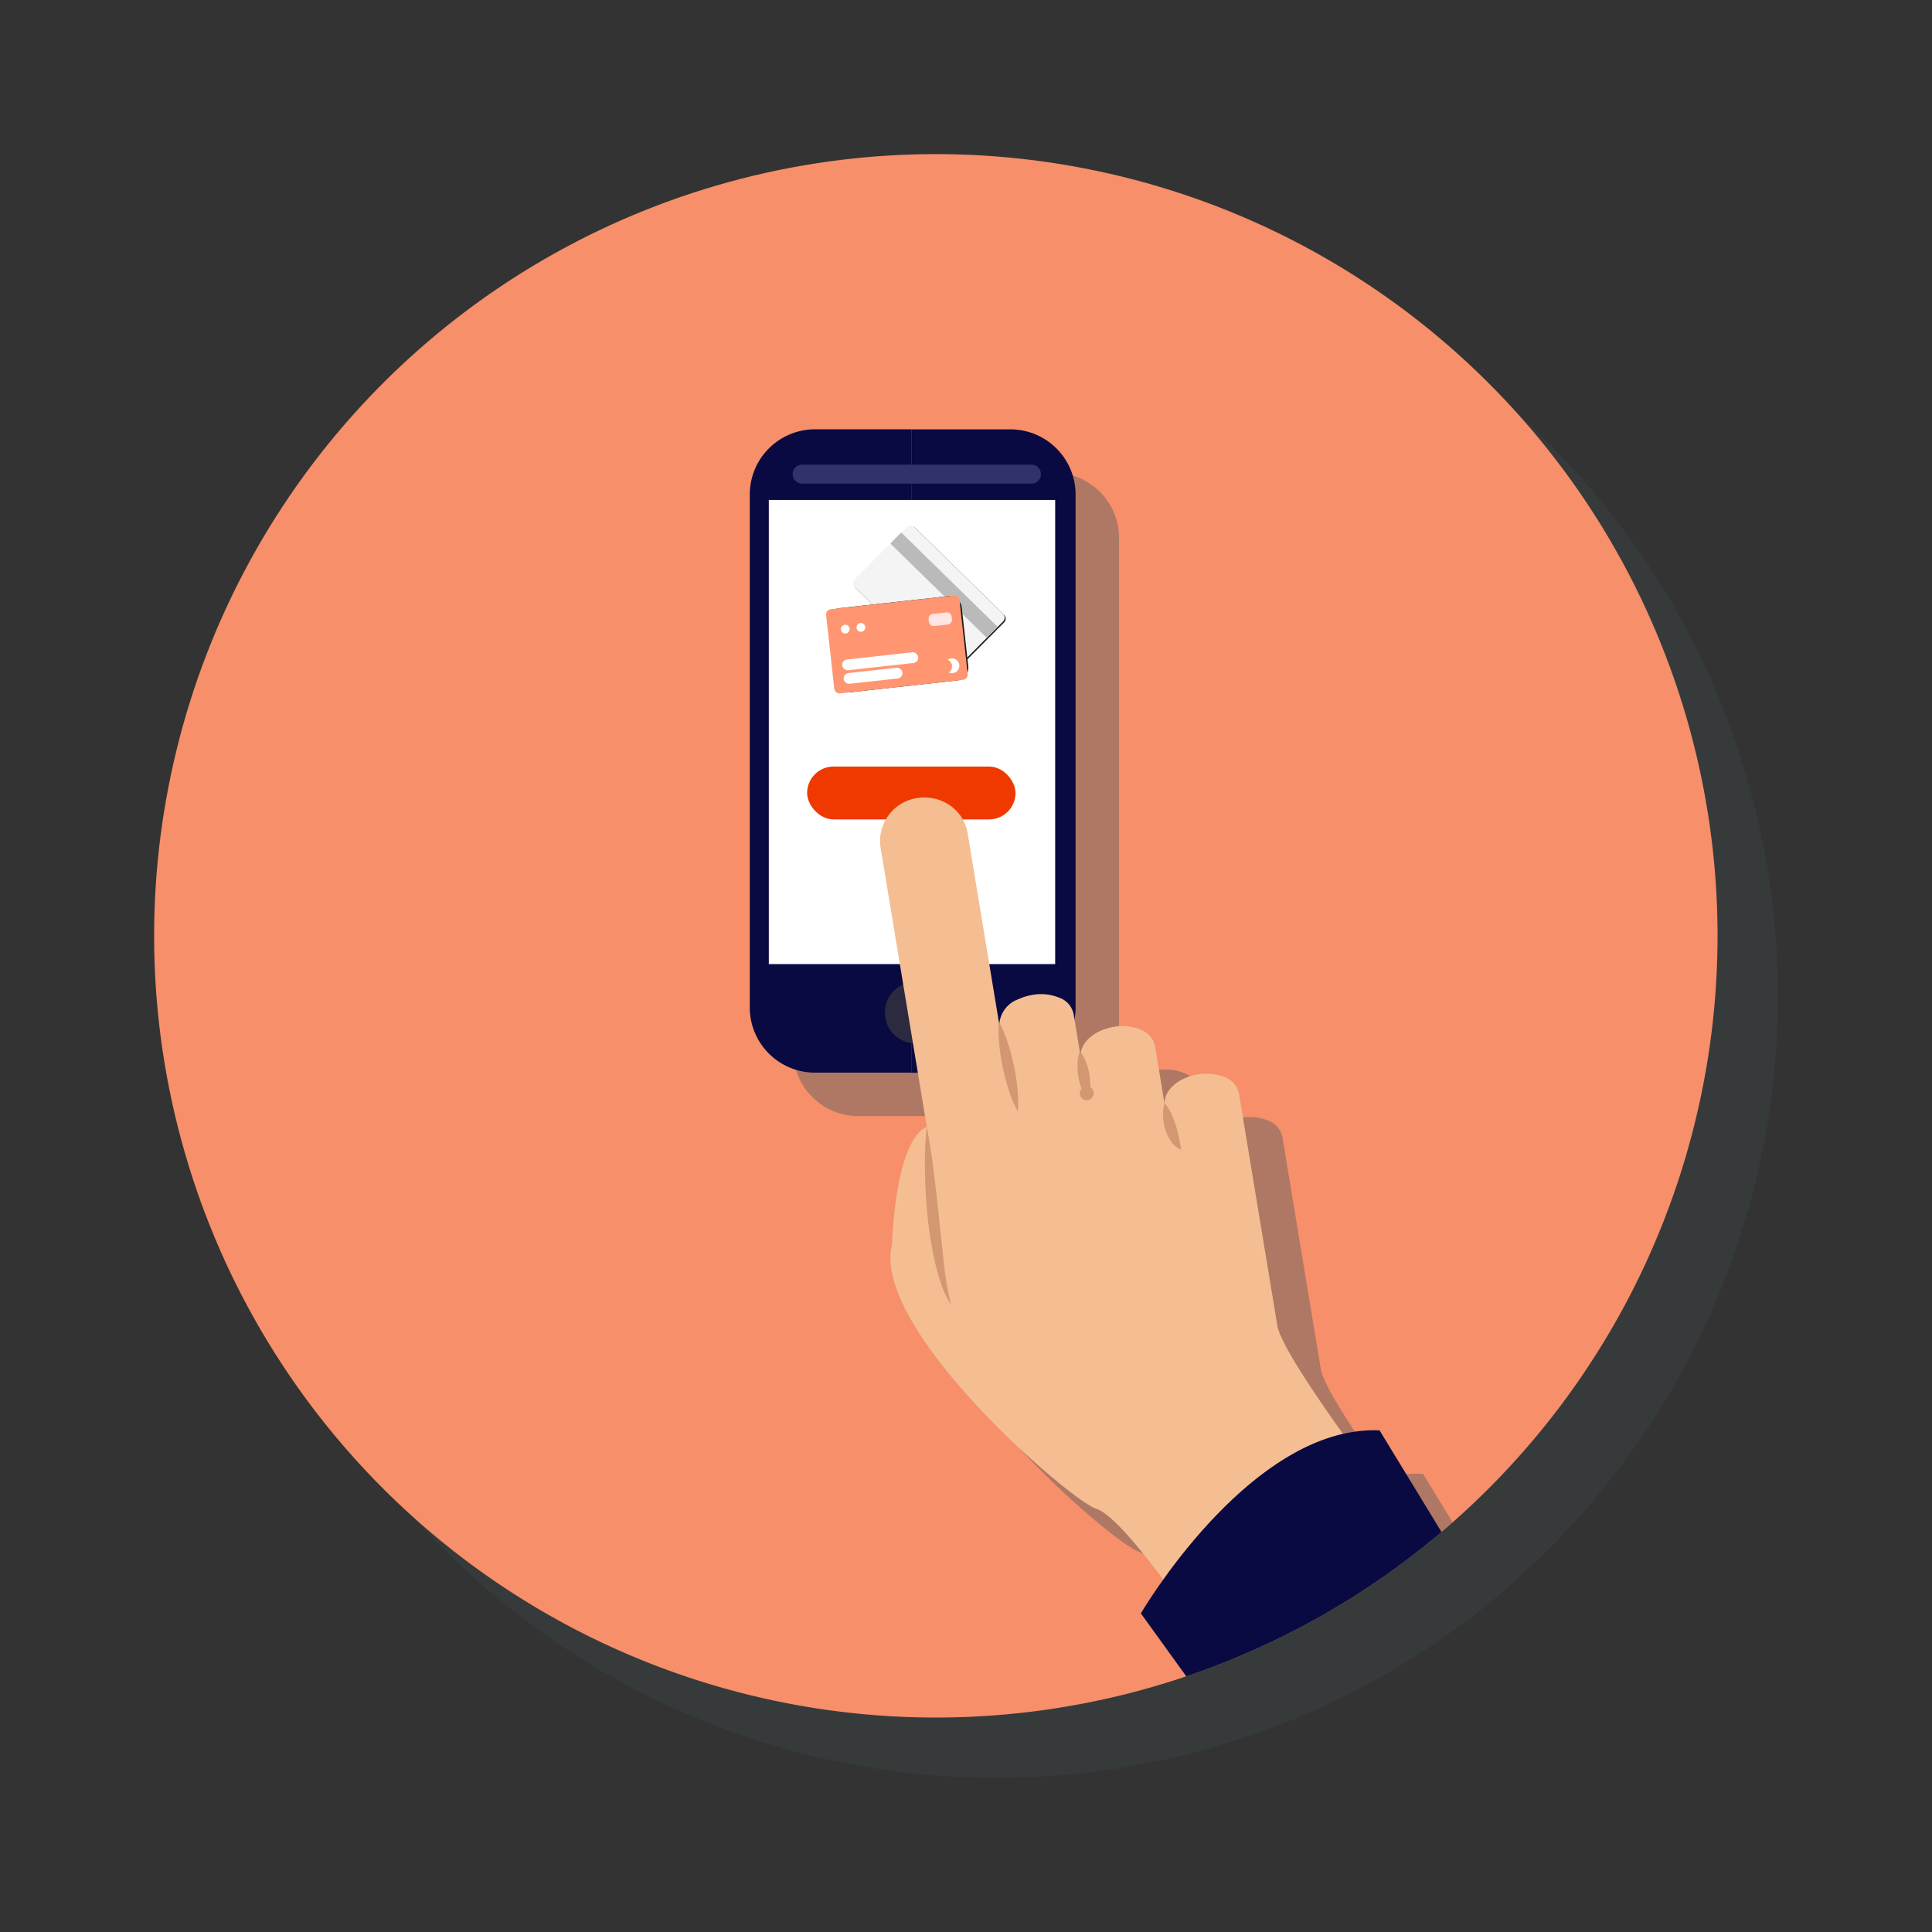 <svg xmlns="http://www.w3.org/2000/svg" xmlns:xlink="http://www.w3.org/1999/xlink" width="162.99" height="162.99" viewBox="0 0 162.99 162.99"><rect x="0" y="0" width="162.99" height="162.99" fill="#333333" stroke="none"/><defs><style>.a{fill:none;}.b{fill:#ebb6a3;}.c{opacity:0.2;}.d{clip-path:url(#a);}.e{fill:#415659;}.f{clip-path:url(#b);}.g{fill:#f68f6a;}.h{opacity:0.4;}.i{fill:#080a41;}.j{fill:#fff;}.k{fill:#2c2a3f;}.l{fill:#30336b;}.m{fill:#ef3901;}.n{fill:#f4be92;}.o{fill:#d39871;}.p{fill:#1c1c1c;}.q{fill:#f4f4f4;}.r{fill:#bababa;}.s{fill:#ff9671;}.t{fill:#ff0;}.u{fill:#ffe5e3;}</style><clipPath id="a"><circle class="a" cx="65.948" cy="65.948" r="65.948" transform="translate(0 128.599) rotate(-77.164)"/></clipPath><clipPath id="b"><circle class="b" cx="65.948" cy="65.948" r="65.948" transform="translate(0 128.599) rotate(-77.164)"/></clipPath></defs><g class="c" transform="translate(5.089 5.089)"><g transform="translate(0 0)"><g class="d"><circle class="e" cx="65.948" cy="65.948" r="65.948" transform="translate(0 128.599) rotate(-77.164)"/><path class="e" d="M1298.817,564.927h-8.129a5.5,5.5,0,0,1-5.5-5.5V516.154a5.5,5.5,0,0,1,5.5-5.5h8.129Z" transform="translate(-1218.271 -470.771)"/><path class="e" d="M1317.322,510.658h8.358a5.5,5.5,0,0,1,5.5,5.5v43.278a5.5,5.5,0,0,1-5.5,5.5h-8.358Z" transform="translate(-1236.776 -470.771)"/><rect class="e" width="24.158" height="39.157" transform="translate(68.525 45.84)"/><path class="e" d="M1317.266,623.095a2.605,2.605,0,1,1-2.6-2.548A2.577,2.577,0,0,1,1317.266,623.095Z" transform="translate(-1233.743 -534.062)"/><path class="e" d="M1314.65,518.478a.8.8,0,0,1-.8.8H1294.5a.8.8,0,0,1-.8-.8h0a.8.8,0,0,1,.8-.8h19.349a.8.8,0,0,1,.8.8Z" transform="translate(-1223.169 -474.814)"/><rect class="e" width="17.582" height="4.459" rx="2.23" transform="translate(71.756 68.332)"/><path class="e" d="M1350.153,637.577c-6.638,1.518-12.345,8.342-15.167,12.293-1.7-2.293-4.3-5.561-5.665-5.985-1.947-.6-16.184-12.735-17.282-20.271a5.121,5.121,0,0,1,.075-2.055s.037-1.532.282-3.4a1.452,1.452,0,0,1,.021-.155c.341-2.541,1.076-5.634,2.622-6.338l-3.9-23.559a3.669,3.669,0,0,1,3.082-4.171,3.8,3.8,0,0,1,2.77.616,3.533,3.533,0,0,1,1.495,2.339l2.693,16.284a1.52,1.52,0,0,1-.018-.167,2.415,2.415,0,0,1,1.6-2.1h0a4.576,4.576,0,0,1,1.189-.367,4.063,4.063,0,0,1,2.283.242.118.118,0,0,1,.03.009,1.88,1.88,0,0,1,1.161,1.349l.617,3.73c-.194-1.172,1.045-2.349,2.777-2.635a4.059,4.059,0,0,1,2.31.253,1.887,1.887,0,0,1,1.164,1.349l.835,5.045a1.845,1.845,0,0,1-.02-.217c-.02-1.1,1.17-2.149,2.794-2.418a4.05,4.05,0,0,1,2.313.252,1.883,1.883,0,0,1,1.161,1.349l3.242,19.6C1344.863,629.922,1347.677,634.112,1350.153,637.577Z" transform="translate(-1233.189 -512.946)"/><path class="e" d="M1415.758,753.551l-27.127,2.77-7.747-6.275-17.894-24.815s.68-1.164,1.886-2.846v0c2.822-3.951,8.529-10.775,15.167-12.294a11.545,11.545,0,0,1,3.083-.3l6.706,11Z" transform="translate(-1263.078 -585.457)"/><path class="e" d="M1320.181,649.4c.25,1.258.425,2.514.586,3.77s.3,2.511.435,3.764l.4,3.755a25.8,25.8,0,0,0,.629,3.722,7.622,7.622,0,0,1-.835-1.741c-.1-.306-.206-.612-.289-.921s-.158-.622-.237-.933a35.125,35.125,0,0,1-.612-3.781c-.122-1.268-.211-2.539-.226-3.812A29.679,29.679,0,0,1,1320.181,649.4Z" transform="translate(-1238.331 -550.678)"/><path class="e" d="M1336.293,636.083a10.477,10.477,0,0,1-.763-1.823,17.144,17.144,0,0,1-.5-1.877,16.8,16.8,0,0,1-.3-1.921,10.335,10.335,0,0,1-.037-1.976,10.349,10.349,0,0,1,.764,1.823,16.845,16.845,0,0,1,.5,1.878,17.035,17.035,0,0,1,.3,1.921A10.475,10.475,0,0,1,1336.293,636.083Z" transform="translate(-1246.761 -538.635)"/><path class="e" d="M1350.573,634.359a3.557,3.557,0,0,1,.539.971,5.326,5.326,0,0,1,.272,1.016,5.234,5.234,0,0,1,.07,1.048.59.59,0,1,1-.739.123,5.294,5.294,0,0,1-.271-1.016,5.408,5.408,0,0,1-.069-1.049A3.577,3.577,0,0,1,1350.573,634.359Z" transform="translate(-1255.812 -542.017)"/><path class="e" d="M1367.534,644.684a4.362,4.362,0,0,1,.584.946,7.355,7.355,0,0,1,.369.967,9.862,9.862,0,0,1,.247.982c.071.338.108.655.217,1.038a1.709,1.709,0,0,1-.9-.737,3.773,3.773,0,0,1-.471-1,4.376,4.376,0,0,1-.184-1.072A3.1,3.1,0,0,1,1367.534,644.684Z" transform="translate(-1265.612 -547.964)"/><path class="e" d="M1318.586,538.076l-4.391,4.416a.46.46,0,0,1-.646,0l-7.484-7.322a.451.451,0,0,1-.007-.642l4.391-4.416a.46.46,0,0,1,.647,0l7.484,7.322A.451.451,0,0,1,1318.586,538.076Z" transform="translate(-1230.213 -481.901)"/><path class="e" d="M1313.994,542.3a.458.458,0,0,1-.54.079.444.444,0,0,1-.106-.078l-1.251-1.223-6.233-6.1a.451.451,0,0,1-.007-.641l3.016-3.033.921-.926.454-.457a.46.46,0,0,1,.647,0l1.818,1.779,5.665,5.544a.45.45,0,0,1,.007.641l-.454.456-.921.926Z" transform="translate(-1230.097 -481.788)"/><path class="e" d="M1321.283,540.065l-8.137-7.961.921-.926,8.137,7.961Z" transform="translate(-1234.37 -482.59)"/><path class="e" d="M1.072,0h9.185a1.072,1.072,0,0,1,1.072,1.072V6.079a1.073,1.073,0,0,1-1.073,1.073H1.072A1.072,1.072,0,0,1,0,6.08V1.072A1.072,1.072,0,0,1,1.072,0Z" transform="translate(73.424 55.089) rotate(-6.302)"/><path class="e" d="M1312.309,550.328a.452.452,0,0,1-.276.469.426.426,0,0,1-.126.033l-1.73.191-3.712.41-4.914.542a.455.455,0,0,1-.5-.4l-.471-4.262-.144-1.3-.07-.642a.454.454,0,0,1,.4-.5l2.516-.278,7.84-.865a.454.454,0,0,1,.5.4l.07.641.015.14.129,1.162Z" transform="translate(-1227.007 -489.812)"/><circle class="e" cx="0.369" cy="0.369" r="0.369" transform="translate(74.601 56.37)"/><circle class="e" cx="0.369" cy="0.369" r="0.369" transform="translate(75.924 56.226)"/><path class="e" d="M1325.527,556.776a.622.622,0,0,1-.551.686.615.615,0,0,1-.318-.049.622.622,0,0,0-.117-1.071.622.622,0,0,1,.986.435Z" transform="translate(-1240.934 -497.014)"/><path class="e" d="M1324.564,557.007a.359.359,0,1,1-.367-.5A.622.622,0,0,1,1324.564,557.007Z" transform="translate(-1240.589 -497.177)"/><path class="e" d="M1324.564,557.007a.359.359,0,1,1-.367-.5A.622.622,0,0,1,1324.564,557.007Z" transform="translate(-1240.589 -497.177)"/><path class="e" d="M1323.474,557.5a.622.622,0,1,1-.117-1.071.622.622,0,0,0,.117,1.071Z" transform="translate(-1239.749 -497.105)"/><path class="e" d="M.41,0H1.546a.411.411,0,0,1,.411.411V.619a.411.411,0,0,1-.411.411H.41A.41.41,0,0,1,0,.621V.41A.41.41,0,0,1,.41,0Z" transform="translate(81.963 55.498) rotate(-6.219)"/><rect class="e" width="6.454" height="0.91" rx="0.455" transform="translate(74.663 59.353) rotate(-6.332)"/><rect class="e" width="4.988" height="0.91" rx="0.455" transform="translate(74.79 60.497) rotate(-6.332)"/><path class="e" d="M1290.177,556.287h-8.129a5.5,5.5,0,0,1-5.5-5.5V507.514a5.5,5.5,0,0,1,5.5-5.5h8.129Z" transform="translate(-1213.295 -465.795)"/><path class="e" d="M1308.682,502.018h8.358a5.5,5.5,0,0,1,5.5,5.5v43.278a5.5,5.5,0,0,1-5.5,5.5h-8.358Z" transform="translate(-1231.799 -465.795)"/><rect class="e" width="24.158" height="39.157" transform="translate(64.861 42.176)"/><path class="e" d="M1308.626,614.455a2.605,2.605,0,1,1-2.6-2.548A2.577,2.577,0,0,1,1308.626,614.455Z" transform="translate(-1228.767 -529.086)"/><path class="e" d="M1306.01,509.838a.8.8,0,0,1-.8.8h-19.349a.8.8,0,0,1-.8-.8h0a.8.8,0,0,1,.8-.8h19.349a.8.8,0,0,1,.8.8Z" transform="translate(-1218.192 -469.838)"/><rect class="e" width="17.582" height="4.459" rx="2.23" transform="translate(68.092 64.668)"/><path class="e" d="M1341.513,628.937c-6.637,1.518-12.345,8.342-15.167,12.294-1.7-2.293-4.3-5.561-5.665-5.985-1.947-.6-16.184-12.735-17.282-20.271a5.116,5.116,0,0,1,.075-2.055s.037-1.532.282-3.4a1.42,1.42,0,0,1,.021-.155c.341-2.541,1.076-5.634,2.622-6.338l-3.9-23.559a3.669,3.669,0,0,1,3.082-4.171,3.8,3.8,0,0,1,2.769.616,3.534,3.534,0,0,1,1.495,2.339l2.693,16.284a1.523,1.523,0,0,1-.018-.167,2.416,2.416,0,0,1,1.6-2.1h0a4.57,4.57,0,0,1,1.189-.367,4.062,4.062,0,0,1,2.283.242.116.116,0,0,1,.03.009,1.88,1.88,0,0,1,1.161,1.349l.617,3.73c-.194-1.172,1.045-2.349,2.777-2.635a4.059,4.059,0,0,1,2.31.253,1.887,1.887,0,0,1,1.164,1.349l.834,5.045a1.846,1.846,0,0,1-.02-.217c-.02-1.1,1.17-2.149,2.794-2.418a4.049,4.049,0,0,1,2.313.252,1.883,1.883,0,0,1,1.161,1.349l3.242,19.6C1336.223,621.283,1339.037,625.472,1341.513,628.937Z" transform="translate(-1228.212 -507.97)"/><path class="e" d="M1407.118,744.911l-27.127,2.77-7.747-6.275-17.894-24.815s.68-1.164,1.886-2.846v0c2.822-3.951,8.529-10.775,15.167-12.294a11.545,11.545,0,0,1,3.083-.3l6.706,11Z" transform="translate(-1258.102 -580.481)"/><path class="e" d="M1311.541,640.757c.25,1.258.425,2.514.585,3.77s.3,2.511.435,3.764l.4,3.755a25.815,25.815,0,0,0,.629,3.722,7.632,7.632,0,0,1-.835-1.741c-.1-.306-.206-.612-.289-.921s-.158-.622-.237-.933a35.091,35.091,0,0,1-.612-3.781c-.122-1.268-.211-2.539-.226-3.812A29.635,29.635,0,0,1,1311.541,640.757Z" transform="translate(-1233.355 -545.702)"/><path class="e" d="M1327.653,627.443a10.445,10.445,0,0,1-.763-1.823,17.116,17.116,0,0,1-.5-1.877,16.724,16.724,0,0,1-.3-1.921,10.3,10.3,0,0,1-.037-1.976,10.368,10.368,0,0,1,.764,1.823,16.845,16.845,0,0,1,.5,1.878,17.035,17.035,0,0,1,.3,1.921A10.465,10.465,0,0,1,1327.653,627.443Z" transform="translate(-1241.785 -533.659)"/><path class="e" d="M1341.934,625.719a3.568,3.568,0,0,1,.539.971,5.326,5.326,0,0,1,.272,1.016,5.253,5.253,0,0,1,.07,1.048.59.59,0,1,1-.739.123,5.288,5.288,0,0,1-.271-1.016,5.38,5.38,0,0,1-.069-1.049A3.566,3.566,0,0,1,1341.934,625.719Z" transform="translate(-1250.835 -537.041)"/><path class="e" d="M1358.894,636.044a4.354,4.354,0,0,1,.584.946,7.318,7.318,0,0,1,.369.967,9.758,9.758,0,0,1,.247.982c.071.338.108.655.217,1.038a1.71,1.71,0,0,1-.9-.737,3.772,3.772,0,0,1-.471-1,4.38,4.38,0,0,1-.184-1.072A3.113,3.113,0,0,1,1358.894,636.044Z" transform="translate(-1260.636 -542.988)"/><path class="e" d="M1309.946,529.436l-4.391,4.416a.46.46,0,0,1-.646,0l-7.484-7.322a.451.451,0,0,1-.007-.642l4.391-4.416a.46.46,0,0,1,.647,0l7.484,7.322A.451.451,0,0,1,1309.946,529.436Z" transform="translate(-1225.236 -476.924)"/><path class="e" d="M1305.354,533.657a.458.458,0,0,1-.54.079.444.444,0,0,1-.106-.078l-1.25-1.223-6.233-6.1a.451.451,0,0,1-.007-.641l3.016-3.033.921-.926.454-.457a.46.46,0,0,1,.647,0l1.818,1.779,5.665,5.544a.45.45,0,0,1,.007.641l-.454.456-.921.926Z" transform="translate(-1225.121 -476.812)"/><path class="e" d="M1312.643,531.425l-8.137-7.961.921-.926,8.137,7.961Z" transform="translate(-1229.394 -477.613)"/><rect class="e" width="11.329" height="7.152" rx="1.072" transform="translate(69.76 51.425) rotate(-6.302)"/><path class="e" d="M1303.669,541.688a.452.452,0,0,1-.276.469.428.428,0,0,1-.126.033l-1.73.191-3.712.41-4.914.542a.455.455,0,0,1-.5-.4l-.471-4.262-.144-1.3-.07-.642a.454.454,0,0,1,.4-.5l2.516-.278,7.84-.865a.454.454,0,0,1,.5.4l.07.641.015.14.129,1.162Z" transform="translate(-1222.031 -484.836)"/><circle class="e" cx="0.369" cy="0.369" r="0.369" transform="translate(70.937 52.706)"/><circle class="e" cx="0.369" cy="0.369" r="0.369" transform="translate(72.26 52.562)"/><path class="e" d="M1316.887,548.136a.622.622,0,0,1-.869.636.622.622,0,0,0-.117-1.071.621.621,0,0,1,.985.435Z" transform="translate(-1235.958 -492.037)"/><path class="e" d="M1315.924,548.367a.359.359,0,1,1-.367-.5A.622.622,0,0,1,1315.924,548.367Z" transform="translate(-1235.612 -492.201)"/><path class="e" d="M1315.924,548.367a.359.359,0,1,1-.367-.5A.622.622,0,0,1,1315.924,548.367Z" transform="translate(-1235.612 -492.201)"/><path class="e" d="M1314.833,548.864a.622.622,0,1,1-.117-1.071.622.622,0,0,0,.117,1.071Z" transform="translate(-1234.773 -492.129)"/><path class="e" d="M.41,0H1.546a.411.411,0,0,1,.411.411V.619a.411.411,0,0,1-.411.411H.41A.41.41,0,0,1,0,.621V.41A.41.41,0,0,1,.41,0Z" transform="translate(78.299 51.834) rotate(-6.219)"/><rect class="e" width="6.454" height="0.91" rx="0.455" transform="translate(70.999 55.689) rotate(-6.332)"/><rect class="e" width="4.988" height="0.91" rx="0.455" transform="translate(71.126 56.834) rotate(-6.332)"/></g></g></g><g transform="translate(0 0)"><g class="f"><path class="g" d="M65.948,0A65.948,65.948,0,1,1,0,65.948,65.948,65.948,0,0,1,65.948,0Z" transform="translate(0 128.599) rotate(-77.164)"/><g transform="translate(63.258 36.223)"><g class="h" transform="translate(3.664 3.664)"><path class="e" d="M1286.817,552.927h-8.129a5.5,5.5,0,0,1-5.5-5.5V504.154a5.5,5.5,0,0,1,5.5-5.5h8.129Z" transform="translate(-1273.193 -498.658)"/><path class="e" d="M1305.322,498.658h8.358a5.5,5.5,0,0,1,5.5,5.5v43.278a5.5,5.5,0,0,1-5.5,5.5h-8.358Z" transform="translate(-1291.698 -498.658)"/><rect class="e" width="24.158" height="39.157" transform="translate(1.602 5.953)"/><path class="e" d="M1305.266,611.095a2.605,2.605,0,1,1-2.6-2.548A2.577,2.577,0,0,1,1305.266,611.095Z" transform="translate(-1288.665 -561.949)"/><path class="e" d="M1302.65,506.478a.8.8,0,0,1-.8.8H1282.5a.8.8,0,0,1-.8-.8h0a.8.8,0,0,1,.8-.8h19.349a.8.8,0,0,1,.8.8Z" transform="translate(-1278.091 -502.701)"/><rect class="e" width="17.582" height="4.459" rx="2.23" transform="translate(4.833 28.446)"/><path class="e" d="M1338.153,625.577c-6.638,1.518-12.345,8.342-15.167,12.294-1.7-2.293-4.3-5.561-5.665-5.985-1.947-.6-16.184-12.735-17.282-20.271a5.12,5.12,0,0,1,.075-2.055s.037-1.532.282-3.4a1.45,1.45,0,0,1,.021-.155c.341-2.541,1.076-5.634,2.622-6.338l-3.9-23.559a3.669,3.669,0,0,1,3.082-4.17,3.8,3.8,0,0,1,2.77.616,3.533,3.533,0,0,1,1.495,2.339l2.693,16.284a1.579,1.579,0,0,1-.018-.167,2.416,2.416,0,0,1,1.6-2.1h0a4.574,4.574,0,0,1,1.189-.367,4.063,4.063,0,0,1,2.283.242.116.116,0,0,1,.03.009,1.88,1.88,0,0,1,1.161,1.349l.617,3.73c-.194-1.172,1.045-2.349,2.777-2.635a4.06,4.06,0,0,1,2.31.253,1.887,1.887,0,0,1,1.164,1.349l.834,5.045a1.847,1.847,0,0,1-.02-.217c-.02-1.1,1.17-2.149,2.794-2.418a4.049,4.049,0,0,1,2.313.252,1.883,1.883,0,0,1,1.161,1.349l3.242,19.6C1332.863,617.923,1335.677,622.112,1338.153,625.577Z" transform="translate(-1288.111 -540.833)"/><path class="e" d="M1403.758,741.551l-27.126,2.77-7.747-6.275-17.894-24.815s.68-1.164,1.886-2.846v0c2.822-3.951,8.529-10.775,15.167-12.293a11.547,11.547,0,0,1,3.083-.3l6.706,11Z" transform="translate(-1318 -613.344)"/><path class="e" d="M1308.181,637.4c.25,1.258.425,2.514.585,3.77s.3,2.511.435,3.764l.4,3.755a25.8,25.8,0,0,0,.629,3.722,7.634,7.634,0,0,1-.835-1.741c-.1-.306-.206-.612-.289-.922s-.158-.622-.238-.933a35.094,35.094,0,0,1-.612-3.781c-.122-1.268-.211-2.539-.226-3.812A29.591,29.591,0,0,1,1308.181,637.4Z" transform="translate(-1293.253 -578.565)"/><path class="e" d="M1324.293,624.083a10.455,10.455,0,0,1-.763-1.823,17.089,17.089,0,0,1-.5-1.877,16.8,16.8,0,0,1-.3-1.921,10.335,10.335,0,0,1-.037-1.976,10.349,10.349,0,0,1,.764,1.823,16.845,16.845,0,0,1,.5,1.878,17.036,17.036,0,0,1,.3,1.921A10.456,10.456,0,0,1,1324.293,624.083Z" transform="translate(-1301.683 -566.521)"/><path class="e" d="M1338.573,622.359a3.563,3.563,0,0,1,.539.971,5.324,5.324,0,0,1,.272,1.016,5.217,5.217,0,0,1,.07,1.048.59.59,0,1,1-.739.123,5.315,5.315,0,0,1-.271-1.016,5.408,5.408,0,0,1-.069-1.049A3.576,3.576,0,0,1,1338.573,622.359Z" transform="translate(-1310.734 -569.904)"/><path class="e" d="M1355.534,632.684a4.357,4.357,0,0,1,.584.946,7.334,7.334,0,0,1,.369.967,9.824,9.824,0,0,1,.247.982c.071.338.108.655.217,1.038a1.709,1.709,0,0,1-.9-.737,3.776,3.776,0,0,1-.471-1,4.38,4.38,0,0,1-.184-1.072A3.108,3.108,0,0,1,1355.534,632.684Z" transform="translate(-1320.534 -575.851)"/><path class="e" d="M1306.586,526.076l-4.391,4.416a.459.459,0,0,1-.646,0l-7.484-7.322a.451.451,0,0,1-.007-.642l4.391-4.416a.46.46,0,0,1,.647,0l7.484,7.322A.451.451,0,0,1,1306.586,526.076Z" transform="translate(-1285.135 -509.787)"/><path class="e" d="M1301.994,530.3a.458.458,0,0,1-.54.079.447.447,0,0,1-.106-.078l-1.25-1.223-6.233-6.1a.451.451,0,0,1-.007-.641l3.016-3.033.921-.926.454-.457a.46.46,0,0,1,.647,0l1.818,1.779,5.665,5.544a.45.45,0,0,1,.007.641l-.454.456-.921.926Z" transform="translate(-1285.02 -509.675)"/><path class="e" d="M1309.283,528.065l-8.138-7.961.921-.926,8.137,7.961Z" transform="translate(-1289.292 -510.476)"/><path class="e" d="M1.072,0h9.185a1.072,1.072,0,0,1,1.072,1.072V6.079a1.073,1.073,0,0,1-1.073,1.073H1.072A1.072,1.072,0,0,1,0,6.08V1.072A1.072,1.072,0,0,1,1.072,0Z" transform="translate(6.502 15.202) rotate(-6.302)"/><path class="e" d="M1300.309,538.328a.452.452,0,0,1-.276.469.427.427,0,0,1-.126.033l-1.73.191-3.712.41-4.914.542a.455.455,0,0,1-.5-.4l-.471-4.262-.144-1.3-.07-.642a.454.454,0,0,1,.4-.5l2.516-.278,7.84-.865a.454.454,0,0,1,.5.4l.07.641.015.14.129,1.162Z" transform="translate(-1281.929 -517.699)"/><circle class="e" cx="0.369" cy="0.369" r="0.369" transform="translate(7.679 16.483)"/><circle class="e" cx="0.369" cy="0.369" r="0.369" transform="translate(9.002 16.339)"/><path class="e" d="M1313.527,544.776a.622.622,0,0,1-.869.637.622.622,0,0,0-.117-1.071.622.622,0,0,1,.986.435Z" transform="translate(-1295.856 -524.9)"/><path class="e" d="M1312.564,545.007a.359.359,0,1,1-.367-.5A.622.622,0,0,1,1312.564,545.007Z" transform="translate(-1295.511 -525.064)"/><path class="e" d="M1312.564,545.007a.359.359,0,1,1-.367-.5A.622.622,0,0,1,1312.564,545.007Z" transform="translate(-1295.511 -525.064)"/><path class="e" d="M1311.473,545.5a.622.622,0,1,1-.117-1.071.622.622,0,0,0,.117,1.071Z" transform="translate(-1294.671 -524.992)"/><path class="e" d="M.41,0H1.547a.41.41,0,0,1,.41.41v.21a.411.411,0,0,1-.411.411H.41A.41.41,0,0,1,0,.621V.41A.41.41,0,0,1,.41,0Z" transform="translate(15.041 15.611) rotate(-6.219)"/><rect class="e" width="6.454" height="0.91" rx="0.455" transform="translate(7.741 19.466) rotate(-6.332)"/><rect class="e" width="4.988" height="0.91" rx="0.455" transform="translate(7.868 20.611) rotate(-6.332)"/></g><path class="i" d="M1278.177,544.287h-8.128a5.5,5.5,0,0,1-5.5-5.5V495.514a5.5,5.5,0,0,1,5.5-5.5h8.128Z" transform="translate(-1264.553 -490.018)"/><g transform="translate(13.624)"><path class="i" d="M1296.682,490.018h8.358a5.5,5.5,0,0,1,5.5,5.5v43.278a5.5,5.5,0,0,1-5.5,5.5h-8.358Z" transform="translate(-1296.682 -490.018)"/></g><rect class="j" width="24.158" height="39.157" transform="translate(1.602 5.953)"/><path class="k" d="M1296.626,602.455a2.605,2.605,0,1,1-2.6-2.548A2.577,2.577,0,0,1,1296.626,602.455Z" transform="translate(-1280.025 -553.309)"/><path class="l" d="M1294.01,497.838a.8.8,0,0,1-.8.8h-19.349a.8.8,0,0,1-.8-.8h0a.8.8,0,0,1,.8-.8h19.349a.8.8,0,0,1,.8.8Z" transform="translate(-1269.451 -494.061)"/><g transform="translate(4.833 28.446)"><rect class="m" width="17.582" height="4.459" rx="2.23"/></g><path class="n" d="M1329.513,616.937c-6.637,1.518-12.345,8.342-15.167,12.294-1.7-2.293-4.3-5.561-5.665-5.985-1.947-.6-16.184-12.735-17.282-20.271a5.114,5.114,0,0,1,.075-2.055s.037-1.532.282-3.4a1.39,1.39,0,0,1,.021-.155c.341-2.541,1.076-5.634,2.622-6.338l-3.9-23.559a3.669,3.669,0,0,1,3.082-4.17,3.8,3.8,0,0,1,2.769.616,3.534,3.534,0,0,1,1.495,2.339l2.693,16.284a1.522,1.522,0,0,1-.018-.167,2.416,2.416,0,0,1,1.6-2.1h0a4.57,4.57,0,0,1,1.189-.367,4.062,4.062,0,0,1,2.283.242.116.116,0,0,1,.03.009,1.88,1.88,0,0,1,1.161,1.349l.617,3.73c-.194-1.172,1.045-2.349,2.777-2.635a4.06,4.06,0,0,1,2.31.253,1.887,1.887,0,0,1,1.164,1.349l.834,5.045a1.822,1.822,0,0,1-.02-.217c-.02-1.1,1.17-2.149,2.794-2.418a4.049,4.049,0,0,1,2.313.252,1.882,1.882,0,0,1,1.161,1.349l3.242,19.6C1324.223,609.283,1327.037,613.472,1329.513,616.937Z" transform="translate(-1279.471 -532.193)"/><g transform="translate(32.99 84.438)"><path class="i" d="M1395.118,732.911l-27.127,2.77-7.747-6.276-17.894-24.815s.68-1.164,1.886-2.846v0c2.822-3.951,8.529-10.775,15.167-12.294a11.545,11.545,0,0,1,3.083-.3l6.706,11Z" transform="translate(-1342.35 -689.141)"/></g><g transform="translate(14.769 58.832)"><path class="o" d="M1299.541,628.757c.25,1.258.425,2.514.585,3.77s.3,2.511.435,3.764l.4,3.755a25.812,25.812,0,0,0,.629,3.722,7.631,7.631,0,0,1-.835-1.741c-.1-.306-.206-.612-.289-.921s-.158-.622-.238-.933a35.131,35.131,0,0,1-.612-3.781c-.122-1.268-.211-2.539-.226-3.812A29.635,29.635,0,0,1,1299.541,628.757Z" transform="translate(-1299.383 -628.757)"/></g><g transform="translate(20.976 49.965)"><path class="o" d="M1315.653,615.443a10.462,10.462,0,0,1-.763-1.823,17.089,17.089,0,0,1-.5-1.877,16.751,16.751,0,0,1-.3-1.921,10.315,10.315,0,0,1-.037-1.976,10.351,10.351,0,0,1,.764,1.823,16.822,16.822,0,0,1,.5,1.878,17.009,17.009,0,0,1,.3,1.921A10.456,10.456,0,0,1,1315.653,615.443Z" transform="translate(-1314.019 -607.846)"/></g><g transform="translate(27.639 52.455)"><path class="o" d="M1329.934,613.719a3.57,3.57,0,0,1,.539.971,5.336,5.336,0,0,1,.272,1.016,5.27,5.27,0,0,1,.07,1.048.59.59,0,1,1-.739.123,5.288,5.288,0,0,1-.271-1.016,5.389,5.389,0,0,1-.069-1.049A3.57,3.57,0,0,1,1329.934,613.719Z" transform="translate(-1329.733 -613.719)"/></g><g transform="translate(34.855 56.833)"><path class="o" d="M1346.894,624.044a4.356,4.356,0,0,1,.584.946,7.338,7.338,0,0,1,.369.967,9.863,9.863,0,0,1,.247.982c.071.338.108.655.217,1.038a1.71,1.71,0,0,1-.9-.737,3.767,3.767,0,0,1-.471-1,4.369,4.369,0,0,1-.184-1.072A3.107,3.107,0,0,1,1346.894,624.044Z" transform="translate(-1346.75 -624.044)"/></g><g transform="translate(8.707 8.111)"><path class="p" d="M1297.946,517.436l-4.391,4.416a.46.46,0,0,1-.646,0l-7.484-7.322a.451.451,0,0,1-.007-.642l4.391-4.416a.46.46,0,0,1,.647,0l7.484,7.322A.451.451,0,0,1,1297.946,517.436Z" transform="translate(-1285.202 -509.259)"/><path class="q" d="M1293.354,521.657a.458.458,0,0,1-.54.079.443.443,0,0,1-.106-.078l-1.25-1.223-6.233-6.1a.451.451,0,0,1-.007-.641l3.016-3.033.921-.926.454-.457a.46.46,0,0,1,.647,0l1.818,1.778,5.665,5.544a.45.45,0,0,1,.007.641l-.454.456-.921.926Z" transform="translate(-1285.087 -509.146)"/><path class="r" d="M1300.643,519.425l-8.137-7.961.921-.926,8.137,7.961Z" transform="translate(-1289.36 -509.948)"/></g><g transform="translate(6.432 13.958)"><g transform="translate(0 0)"><path class="p" d="M1.072,0h9.185a1.072,1.072,0,0,1,1.072,1.072V6.08a1.072,1.072,0,0,1-1.072,1.072H1.073A1.073,1.073,0,0,1,0,6.079V1.072A1.072,1.072,0,0,1,1.072,0Z" transform="translate(0.07 1.244) rotate(-6.302)"/><g transform="translate(0 0.06)"><path class="s" d="M1291.669,529.688a.452.452,0,0,1-.276.469.426.426,0,0,1-.126.033l-1.73.191-3.712.41-4.914.542a.455.455,0,0,1-.5-.4l-.471-4.262-.144-1.3-.071-.642a.454.454,0,0,1,.4-.5l2.516-.278,7.84-.865a.454.454,0,0,1,.5.4l.07.641.015.14.129,1.162Z" transform="translate(-1279.721 -523.077)"/></g></g><circle class="j" cx="0.369" cy="0.369" r="0.369" transform="translate(1.247 2.525)"/><circle class="j" cx="0.369" cy="0.369" r="0.369" transform="translate(2.57 2.381)"/><g transform="translate(9.381 5.363)"><path class="j" d="M1304.887,536.136a.622.622,0,0,1-.551.686.615.615,0,0,1-.318-.049.622.622,0,0,0-.117-1.071.621.621,0,0,1,.985.435Z" transform="translate(-1303.029 -535.581)"/><path class="t" d="M1303.924,536.367a.359.359,0,1,1-.367-.5A.622.622,0,0,1,1303.924,536.367Z" transform="translate(-1302.684 -535.745)"/><g transform="translate(0.618 0.12)"><path class="s" d="M1303.924,536.367a.359.359,0,1,1-.367-.5A.622.622,0,0,1,1303.924,536.367Z" transform="translate(-1303.302 -535.865)"/></g><g transform="translate(0 0.067)"><path class="s" d="M1302.833,536.864a.622.622,0,1,1-.117-1.071.622.622,0,0,0,.117,1.071Z" transform="translate(-1301.844 -535.74)"/></g></g><path class="u" d="M.41,0H1.546a.411.411,0,0,1,.411.411V.619a.411.411,0,0,1-.411.411H.41A.41.41,0,0,1,0,.621V.41A.41.41,0,0,1,.41,0Z" transform="translate(8.609 1.653) rotate(-6.219)"/><rect class="j" width="6.454" height="0.91" rx="0.455" transform="translate(1.309 5.508) rotate(-6.332)"/><rect class="j" width="4.988" height="0.91" rx="0.455" transform="translate(1.436 6.652) rotate(-6.332)"/></g></g></g></g></svg>